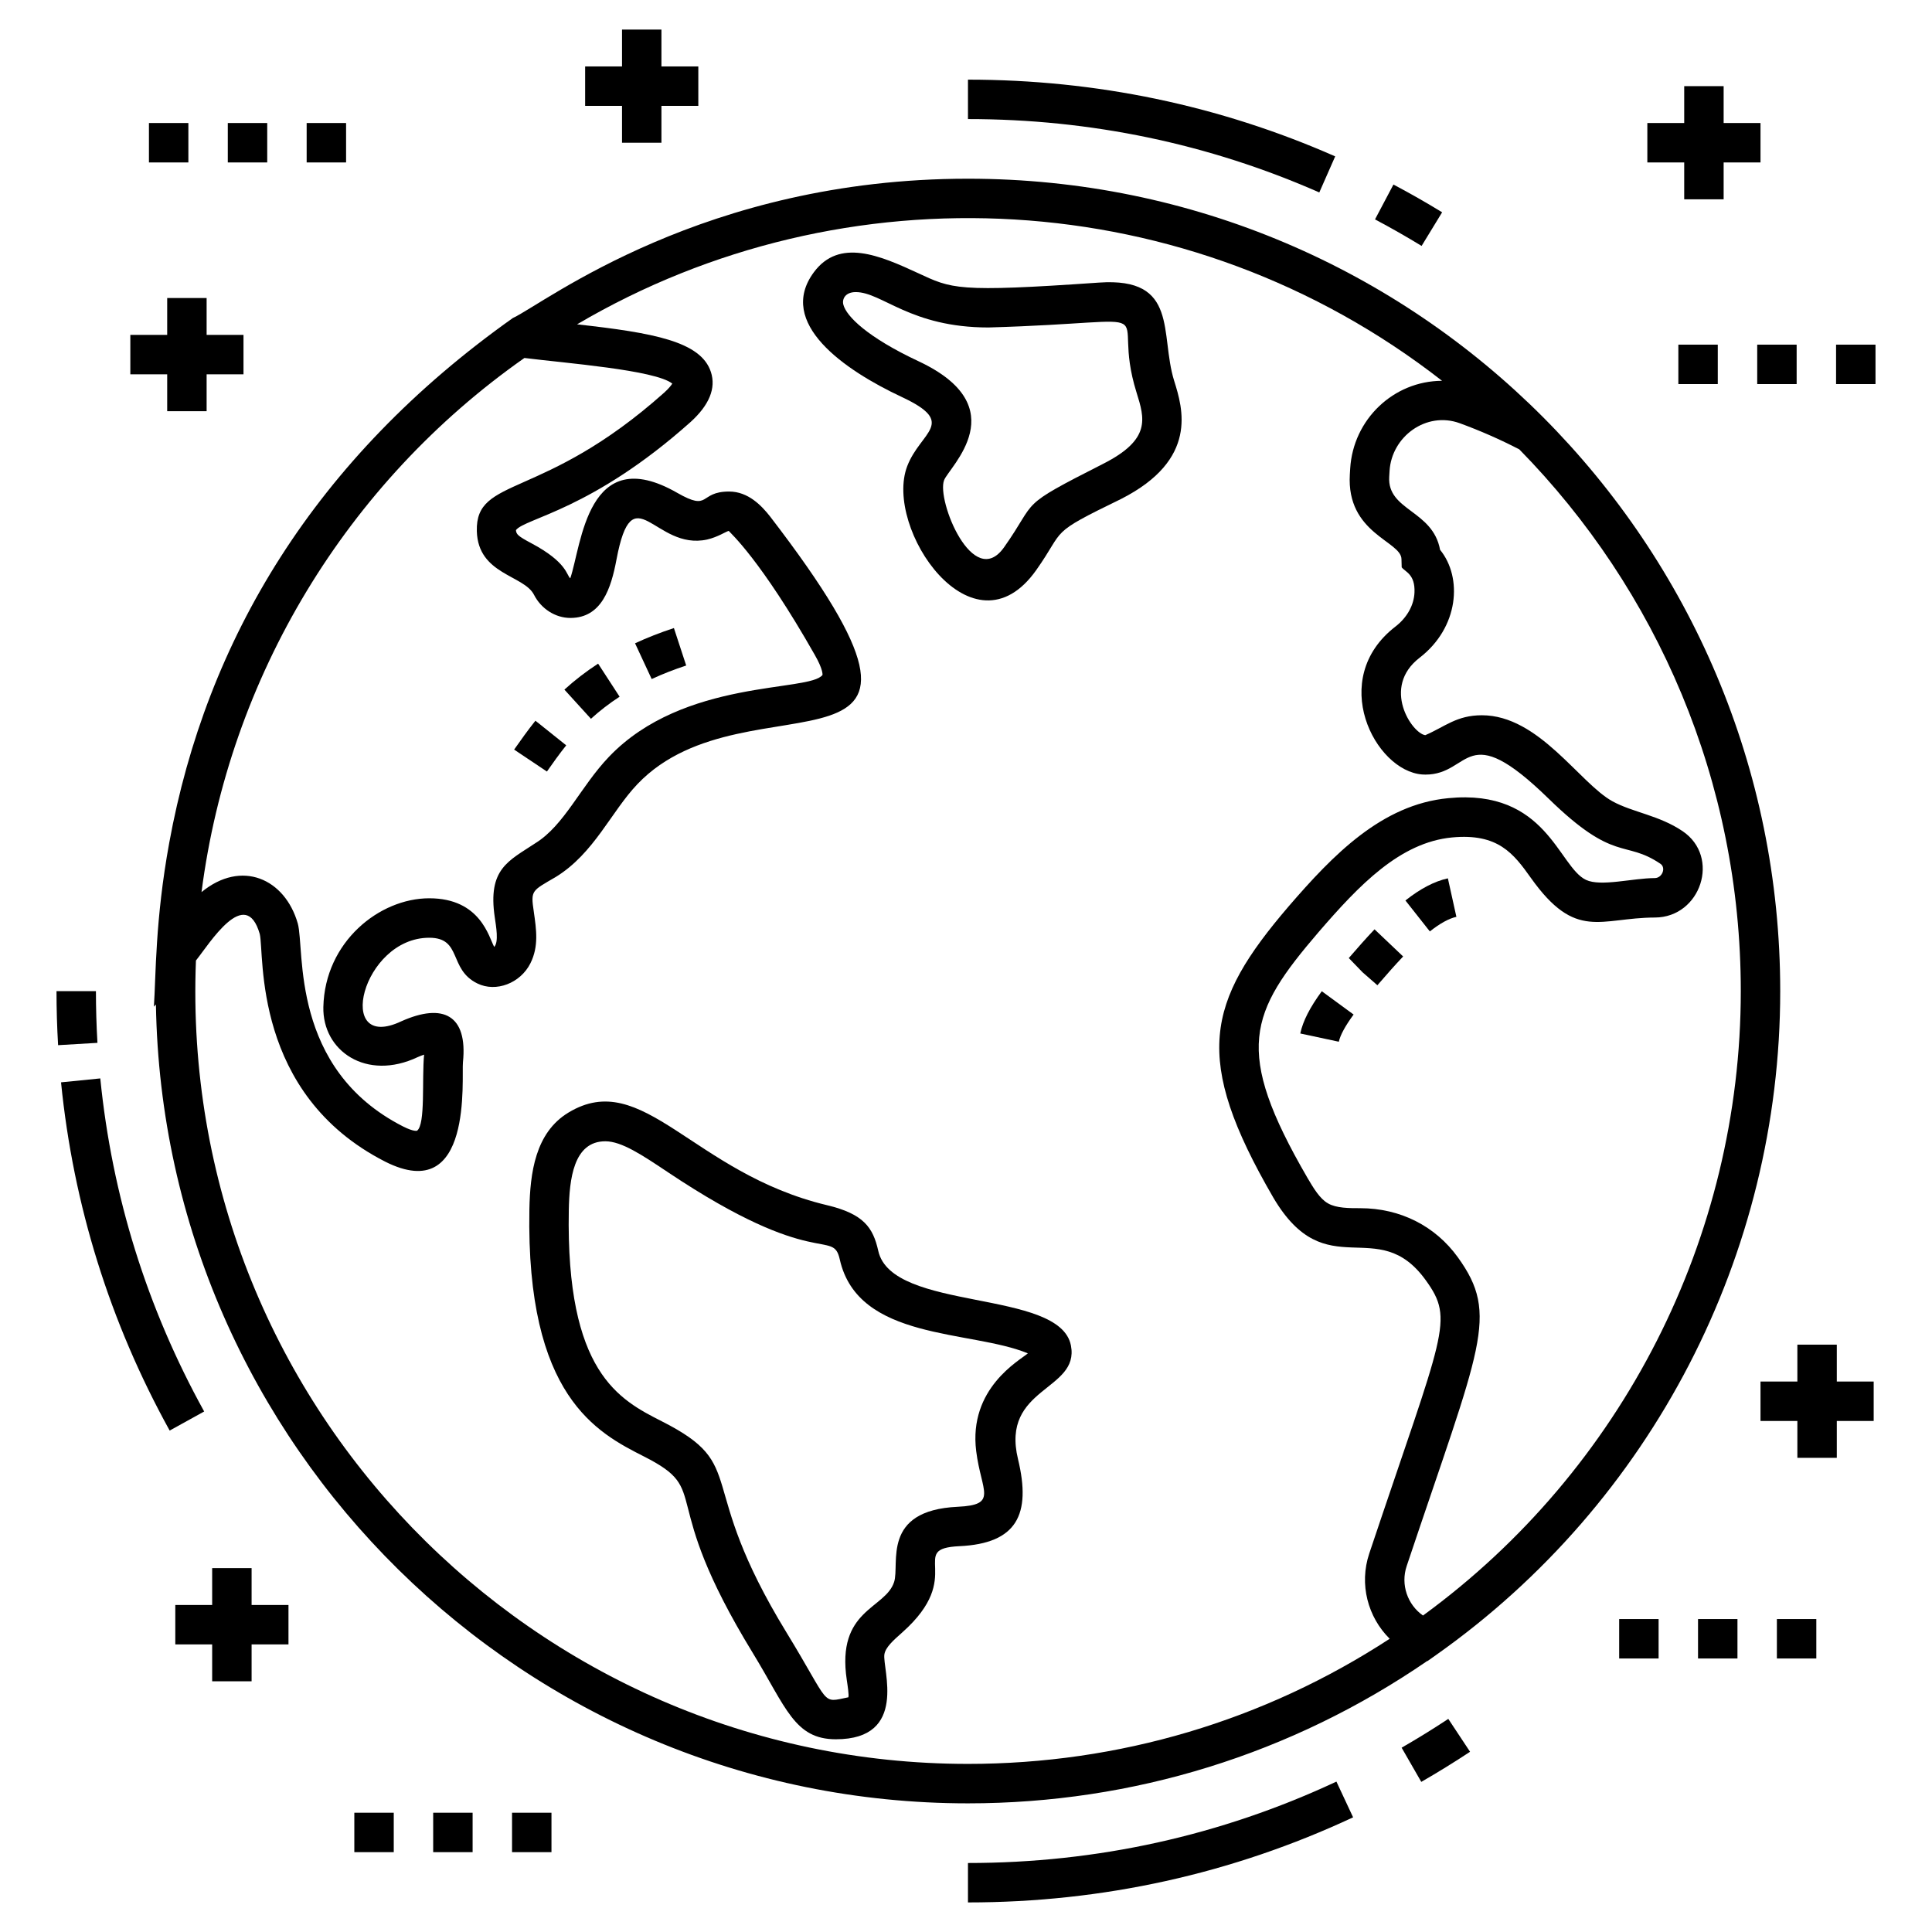 <svg height='100px' width='100px'  fill="#000000" xmlns="http://www.w3.org/2000/svg" xmlns:xlink="http://www.w3.org/1999/xlink" version="1.1" x="0px" y="0px" viewBox="0 0 98 98" enable-background="new 0 0 98 98" xml:space="preserve"><g><path d="M49.1,94.5v2c6.834,0,13.407-1.453,19.536-4.317l-0.847-1.812C61.928,93.111,55.64,94.5,49.1,94.5z"></path><path d="M73.464,87.19c-0.77,0.509-1.566,1.001-2.367,1.461l0.997,1.734c0.836-0.481,1.669-0.995,2.474-1.527   L73.464,87.19z"></path><path d="M73.152,10.768c-0.807-0.494-1.638-0.967-2.47-1.407l-0.935,1.768c0.795,0.421,1.59,0.874,2.363,1.346   L73.152,10.768z"></path><path d="M49.1,6.04c6.216,0,12.212,1.252,17.821,3.722l0.806-1.83C61.863,5.349,55.596,4.04,49.1,4.04   V6.04z"></path><path d="M4.943,52.898c-0.051-0.873-0.077-1.755-0.077-2.624h-2c0,0.908,0.027,1.831,0.081,2.742L4.943,52.898z"></path><path d="M3.096,54.901c0.623,6.234,2.477,12.177,5.51,17.664l1.75-0.968c-2.901-5.248-4.674-10.933-5.269-16.895   L3.096,54.901z"></path><path d="M44.55,63.45c-0.266-1.189-0.742-1.875-2.606-2.319c-6.814-1.626-9.333-6.991-13.116-4.692   c-1.679,1.02-1.94,3.058-1.975,4.918c-0.172,9.482,3.435,11.315,5.822,12.527   c3.512,1.782,0.578,1.903,5.519,9.977c1.683,2.753,2.106,4.363,4.205,4.363c3.692,0,2.352-3.589,2.461-4.304   c0.055-0.359,0.448-0.709,0.904-1.113c3.27-2.903,0.218-4.252,2.907-4.378c2.907-0.137,3.646-1.601,2.969-4.408   c-0.893-3.676,3.13-3.459,2.683-5.769C53.763,65.357,45.241,66.558,44.55,63.45z M49.518,73.614   c0.257,2.052,1.127,2.72-0.94,2.817c-3.889,0.181-2.931,2.893-3.223,3.81   c-0.44,1.386-2.945,1.377-2.401,4.982c0.043,0.286,0.116,0.766,0.079,0.871   c-1.407,0.287-0.861,0.438-3.133-3.278c-4.727-7.724-1.84-8.442-6.32-10.716   c-2.173-1.104-4.878-2.478-4.728-10.707c0.029-1.572,0.234-3.502,1.853-3.502c0.827,0,1.868,0.696,3.186,1.577   c7.505,5.016,8.352,2.828,8.707,4.418c0.927,4.139,6.652,3.563,9.54,4.763   C51.727,69.005,49.115,70.416,49.518,73.614z"></path><path d="M90.301,50.274c0-22.682-18.337-41.209-41.2-41.209c-13.389,0-21.419,6.271-23.06,7.054l-0.009-0   C15.954,23.257,10.463,32.465,8.584,42.752c-0.719,3.936-0.672,6.749-0.778,8.311l0.103-0.112   c0.365,22.405,18.696,40.523,41.192,40.523c8.379,0,16.42-2.5,23.298-7.223l0.012,0.005l0.444-0.314   C83.789,76.218,90.301,63.627,90.301,50.274z M72.181,81.947c-0.784-0.548-1.144-1.565-0.828-2.509   c3.751-11.205,4.718-12.716,2.599-15.658c-1.142-1.585-2.917-2.495-4.957-2.495h-0.002   c-0.564,0-1.203,0-1.627-0.242c-0.418-0.233-0.74-0.778-1.048-1.3c-3.767-6.491-2.946-8.364,0.572-12.469   c2.057-2.382,4.122-4.542,6.763-4.795c2.338-0.222,3.124,0.821,4.004,2.058c2.284,3.209,3.508,2.012,6.29,2.004   c2.323-0.009,3.342-3.07,1.4-4.382c-1.19-0.804-2.52-0.949-3.551-1.511c-1.673-0.916-3.729-4.367-6.628-4.367   c-1.28,0-1.863,0.575-2.871,1.01c-0.673-0.086-2.241-2.422-0.29-3.926c1.999-1.54,2.186-4.07,1.04-5.477   c-0.371-2.023-2.683-1.977-2.58-3.704l0.018-0.301c0.104-1.732,1.855-3.037,3.562-2.415   c1.029,0.376,2.045,0.822,3.02,1.327C84.053,29.916,88.301,39.641,88.301,50.274   C88.301,62.745,82.31,74.554,72.181,81.947z M27.087,30.17c0.363,0.714,1.088,1.175,1.846,1.175   c1.584,0,2.064-1.502,2.337-2.958c0.827-4.39,1.935-0.431,4.6-1.02c0.533-0.122,0.946-0.401,1.094-0.438   c0.075,0.1,1.608,1.434,4.363,6.286c0.439,0.762,0.392,1.019,0.395,1.019   c-0.646,0.884-7.036,0.171-10.836,4.158c-1.447,1.515-2.254,3.472-3.738,4.384   c-1.355,0.9-2.417,1.29-2.051,3.756c0.065,0.457,0.211,1.247-0.028,1.5   c-0.27-0.478-0.688-2.467-3.296-2.467c-2.533,0-5.295,2.215-5.371,5.513c-0.052,2.223,2.178,3.78,4.793,2.541   c0.1-0.045,0.21-0.087,0.317-0.123c-0.119,1.254,0.078,3.528-0.355,3.857c-0.001-0.001-0.145,0.072-0.71-0.213   c-5.751-2.927-4.975-8.966-5.342-10.297c-0.655-2.282-2.859-3.255-4.883-1.591   c1.408-10.908,7.341-20.75,16.379-27.094c2.073,0.261,6.633,0.608,7.501,1.3   c-0.056,0.089-0.172,0.242-0.413,0.46c-6.16,5.497-9.577,4.217-9.502,7.022   C24.246,29.149,26.574,29.163,27.087,30.17z M9.939,48.722c0.675-0.837,2.518-3.851,3.238-1.342   c0.244,1.027-0.391,8.106,6.365,11.546c4.476,2.255,3.861-4.261,3.941-5.047c0.247-2.395-1.009-3.021-3.124-2.075   c-3.414,1.619-2.006-4.237,1.414-4.237c1.679,0,0.966,1.597,2.44,2.318c0.948,0.466,2.186-0.013,2.691-1.02   c0.433-0.865,0.301-1.715,0.174-2.612c-0.165-1.107-0.11-1.053,1.115-1.77c1.946-1.196,2.809-3.315,4.141-4.709   c5.629-5.909,18.066,1.178,6.732-13.571c-0.428-0.545-1.108-1.27-2.082-1.27c-1.563,0-0.93,1.041-2.639,0.062   c-4.567-2.615-4.845,2.683-5.418,4.339c-0.197-0.153-0.146-0.806-1.974-1.778   c-0.69-0.367-0.762-0.454-0.782-0.666c0.46-0.606,3.849-1.014,8.855-5.481c0.953-0.864,1.301-1.718,1.035-2.538   c-0.506-1.554-2.912-1.988-6.79-2.419c13.544-7.974,31.019-7.162,43.877,2.864   c-2.464,0.009-4.51,1.96-4.66,4.45L68.47,24.064c-0.181,2.995,2.594,3.379,2.619,4.289l0.011,0.424   c0.181,0.235,0.689,0.35,0.649,1.279c-0.027,0.645-0.379,1.273-0.964,1.725   c-3.454,2.661-1.049,7.328,1.36,7.504l0.162,0.006c2.332,0,1.982-2.939,6.247,1.221   c3.372,3.291,3.838,2.064,5.671,3.303c0.296,0.201,0.089,0.724-0.287,0.725c-1.125,0.004-2.731,0.445-3.487,0.093   c-1.401-0.657-1.996-4.64-6.992-4.146c-3.375,0.323-5.845,2.884-8.087,5.481   c-4.188,4.886-4.889,7.707-0.782,14.783c2.691,4.56,5.276,0.775,7.737,4.196c1.462,2.03,0.907,2.567-2.872,13.854   c-0.523,1.563-0.071,3.228,1.036,4.325c-6.369,4.156-13.732,6.347-21.391,6.347   C27.046,89.474,9.053,71.13,9.939,48.722z"></path><path d="M68.417,48.597l0.698,0.722l0.753,0.658l0.073-0.085c0.406-0.47,0.818-0.939,1.233-1.375l-1.451-1.377   C69.288,47.598,68.854,48.09,68.417,48.597z"></path><path d="M71.289,45.676l1.239,1.57c0.517-0.408,0.97-0.657,1.347-0.74l-0.432-1.953   C72.76,44.705,72.056,45.072,71.289,45.676z"></path><path d="M65.956,52.423l1.956,0.418c0.071-0.334,0.323-0.798,0.749-1.379l-1.614-1.182   C66.437,51.113,66.091,51.794,65.956,52.423z"></path><path d="M55.751,14.334c-7.273,0.505-7.458,0.316-9.209-0.492c-1.909-0.881-3.971-1.778-5.262-0.029   c-1.901,2.575,1.55,4.96,4.46,6.323c2.846,1.332,0.955,1.743,0.279,3.509   c-1.205,3.146,3.328,9.82,6.545,5.271c1.516-2.143,0.553-1.783,4.302-3.606c3.939-2.002,3.128-4.6,2.692-5.996   C58.822,16.946,59.815,14.052,55.751,14.334z M55.96,23.525c-4.425,2.248-3.272,1.752-5.028,4.234   c-1.571,2.222-3.433-2.385-3.044-3.4c0.258-0.676,3.67-3.708-1.298-6.036c-2.579-1.208-3.66-2.276-3.812-2.873   c-0.073-0.289,0.106-0.634,0.629-0.634c1.335,0,2.764,1.795,6.733,1.795c9.62-0.277,6.077-1.298,7.51,3.297   C58.065,21.239,58.393,22.29,55.96,23.525z"></path><path d="M28.721,37.807l-1.562-1.249c-0.392,0.49-0.735,0.976-1.08,1.465l1.663,1.113   C28.037,38.716,28.356,38.263,28.721,37.807z"></path><path d="M34.807,33.758l-0.623-1.9c-0.691,0.227-1.355,0.486-1.971,0.773l0.843,1.813   C33.601,34.191,34.19,33.96,34.807,33.758z"></path><path d="M31.429,35.34l-1.09-1.677c-0.61,0.397-1.185,0.84-1.71,1.317l1.346,1.48   C30.42,36.055,30.909,35.678,31.429,35.34z"></path><rect x="7.555" y="6.24" width="2" height="2"></rect><rect x="11.555" y="6.24" width="2" height="2"></rect><rect x="15.555" y="6.24" width="2" height="2"></rect><rect x="89.134" y="17.482" width="2" height="2"></rect><rect x="85.134" y="17.482" width="2" height="2"></rect><rect x="93.134" y="17.482" width="2" height="2"></rect><rect x="82.132" y="82.126" width="2" height="2"></rect><rect x="90.132" y="82.126" width="2" height="2"></rect><rect x="86.132" y="82.126" width="2" height="2"></rect><rect x="25.973" y="91.95" width="2" height="2"></rect><rect x="21.973" y="91.95" width="2" height="2"></rect><rect x="17.973" y="91.95" width="2" height="2"></rect><polygon points="6.611,18.987 8.481,18.987 8.481,20.858 10.481,20.858 10.481,18.987 12.351,18.987 12.351,16.987    10.481,16.987 10.481,15.117 8.481,15.117 8.481,16.987 6.611,16.987  "></polygon><polygon points="95.042,70.078 93.171,70.078 93.171,68.207 91.171,68.207 91.171,70.078 89.301,70.078 89.301,72.078    91.171,72.078 91.171,73.948 93.171,73.948 93.171,72.078 95.042,72.078  "></polygon><polygon points="33.551,7.24 33.551,5.37 35.422,5.37 35.422,3.37 33.551,3.37 33.551,1.5 31.552,1.5    31.552,3.37 29.681,3.37 29.681,5.37 31.552,5.37 31.552,7.24  "></polygon><polygon points="85.431,4.37 85.431,6.24 83.561,6.24 83.561,8.24 85.431,8.24 85.431,10.11 87.431,10.11    87.431,8.24 89.301,8.24 89.301,6.24 87.431,6.24 87.431,4.37  "></polygon><polygon points="10.762,79.542 10.762,81.412 8.892,81.412 8.892,83.412 10.762,83.412 10.762,85.283 12.762,85.283    12.762,83.412 14.633,83.412 14.633,81.412 12.762,81.412 12.762,79.542  "></polygon></g></svg>